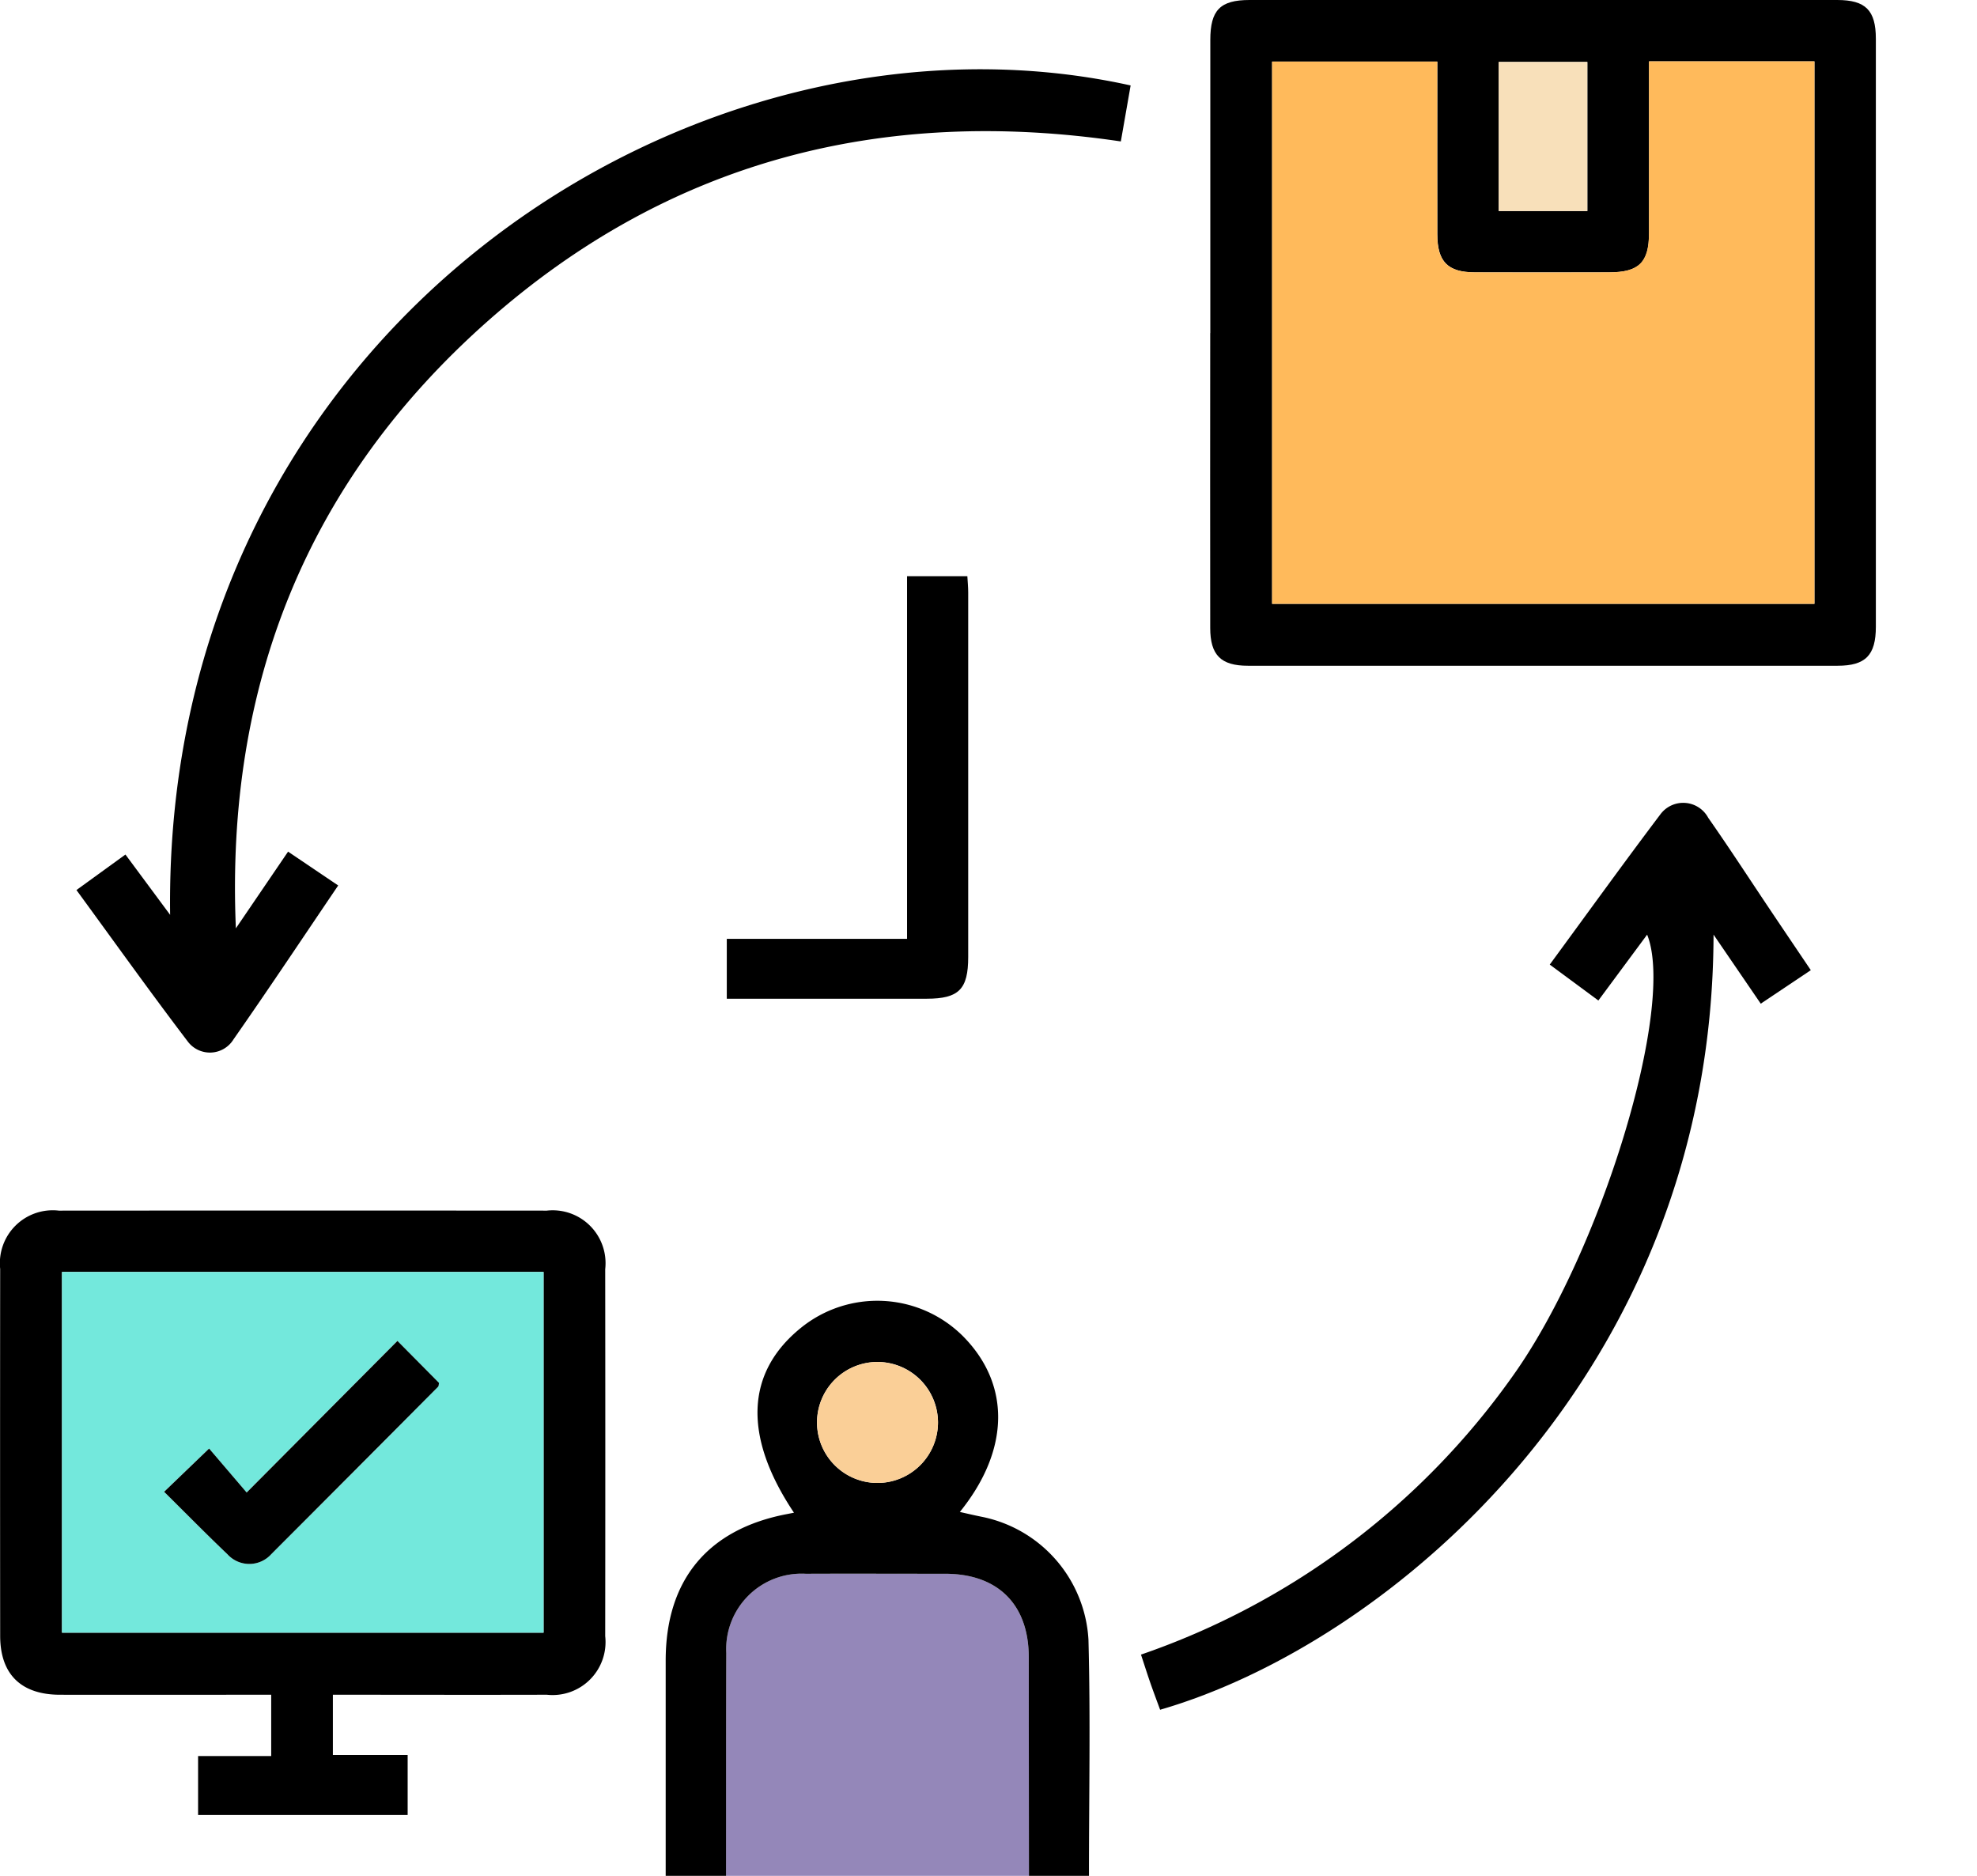 <svg xmlns="http://www.w3.org/2000/svg" width="115.385" height="109.469" viewBox="0 0 115.385 109.469"><g transform="translate(-5.908 -6.618)"><g transform="translate(5.908 6.618)"><path d="M245.492,26.054q0-8.549,0-17.1c0-1.748.574-2.335,2.289-2.336q17.151,0,34.3,0c1.655,0,2.254.6,2.255,2.262q0,17.153,0,34.307c0,1.668-.6,2.282-2.236,2.282q-17.206.005-34.413,0c-1.579,0-2.2-.623-2.2-2.208q-.008-8.6,0-17.208M271.1,10.2c0,3.407,0,6.712,0,10.018,0,1.717-.589,2.292-2.335,2.295q-3.917.006-7.834,0c-1.579-.005-2.185-.621-2.189-2.217-.007-2.98,0-5.959,0-8.939V10.212H249.1V41.854h31.652V10.2Zm-3.6.034h-5.171v8.7h5.171Z" transform="translate(-174.854 -6.618)"/><path d="M25.336,274.478v3.514H29.7v3.5H17.469v-3.438h4.267v-3.578H20.675c-3.752,0-7.5.006-11.257,0-2.284,0-3.5-1.2-3.5-3.439q-.01-10.706,0-21.413a3.088,3.088,0,0,1,3.428-3.4q14.237-.01,28.473,0a3.086,3.086,0,0,1,3.411,3.419q.012,10.706,0,21.413a3.092,3.092,0,0,1-3.413,3.419c-4.115.012-8.23,0-12.477,0M9.526,270.854H37.633V249.8H9.526Z" transform="translate(-5.908 -175.576)"/><path d="M4.357.627,1.1,0C-4.947,25.265,14.39,56.735,48.534,56.865l-3.562,2.547,2.023,2.894c3.035-2.142,6.027-4.2,8.955-6.351a1.615,1.615,0,0,0-.09-2.666c-2.912-2.11-5.874-4.152-8.872-6.26L44.964,49.92l4.423,3.122c-14.149.369-26.008-4.577-35.177-15.3C5.054,27.032,2.055,14.529,4.357.627" transform="matrix(0.017, 1, -1, 0.017, 65.969, 3.886)"/><path d="M167.309,335.729H149.631c0-4.333,0-8.665.014-13a4.4,4.4,0,0,1,4.639-4.629c2.717-.013,5.434-.007,8.15,0,3.065.005,4.858,1.793,4.864,4.851q.011,6.389.011,12.778" transform="translate(-107.257 -226.261)" fill="#9487b9"/><path d="M158.883,297.641q-.005-6.389-.011-12.778c-.005-3.058-1.8-4.846-4.864-4.851-2.717,0-5.434-.011-8.15,0a4.4,4.4,0,0,0-4.639,4.629c-.016,4.333-.01,8.665-.014,13h-3.523v-2.418q0-5.073,0-10.147c0-4.7,2.453-7.661,7.063-8.544l.424-.083c-2.969-4.441-2.827-8.163.389-10.775a7.081,7.081,0,0,1,9.441.44c2.819,2.811,2.793,6.654-.149,10.291.445.1.844.194,1.246.275a7.766,7.766,0,0,1,6.261,7.183c.121,4.552.029,9.109.029,13.778Zm-5.309-26.473a3.53,3.53,0,1,0-3.489,3.544,3.543,3.543,0,0,0,3.489-3.544" transform="translate(-98.83 -188.172)"/><path d="M7.774,3.879l4.868-.371L12.41,0c-1.447.1-2.825.2-4.2.292C6.043.439,3.876.55,1.715.739A1.658,1.658,0,0,0,.148,3.065c1.4,3.308,2.873,6.581,4.361,9.967l3.234-1.409L5.838,7.237c4.47.629,14.752,11.647,18.4,19.706a44.188,44.188,0,0,1,3.215,26.884c.625.13,1.187.254,1.752.362.532.1,1.067.188,1.593.28C34.138,40.931,29.872,16.7,7.774,3.879" transform="translate(99.481 45.869) rotate(60)"/><path d="M149.779,145.322v-3.494H160.3V120.665h3.519c.017.309.05.626.05.944q0,10.639,0,21.279c0,1.882-.547,2.432-2.415,2.434-3.855,0-7.71,0-11.677,0" transform="translate(-107.361 -87.04)"/><path d="M279.724,18.767h9.652V50.421H257.724V18.779h9.638v1.143c0,2.98-.005,5.959,0,8.939,0,1.6.61,2.212,2.189,2.217q3.917.014,7.834,0c1.745,0,2.332-.577,2.335-2.295.005-3.306,0-6.611,0-10.018" transform="translate(-183.48 -15.185)" fill="#ffba5b"/><rect width="5.171" height="8.698" transform="translate(87.468 3.616)" fill="#f8e0ba"/><path d="M18.18,258.377H46.286v21.051H18.18Zm5.959,12.831c1.287,1.274,2.472,2.48,3.695,3.645a1.723,1.723,0,0,0,2.557-.009q4.889-4.86,9.733-9.766c.044-.043.037-.137.058-.224L37.754,262.4l-8.8,8.847-2.192-2.566-2.627,2.525" transform="translate(-14.562 -184.15)" fill="#73e8dc"/><path d="M174.7,279.707a3.53,3.53,0,1,1-3.516-3.515,3.559,3.559,0,0,1,3.516,3.515" transform="translate(-119.955 -196.712)" fill="#facf97"/><path d="M38.391,280.834l2.627-2.525,2.192,2.566,8.8-8.847,2.428,2.452c-.021.087-.015.18-.058.224q-4.859,4.891-9.733,9.766a1.723,1.723,0,0,1-2.557.009c-1.223-1.165-2.408-2.371-3.695-3.645" transform="translate(-28.814 -193.776)"/></g></g></svg>